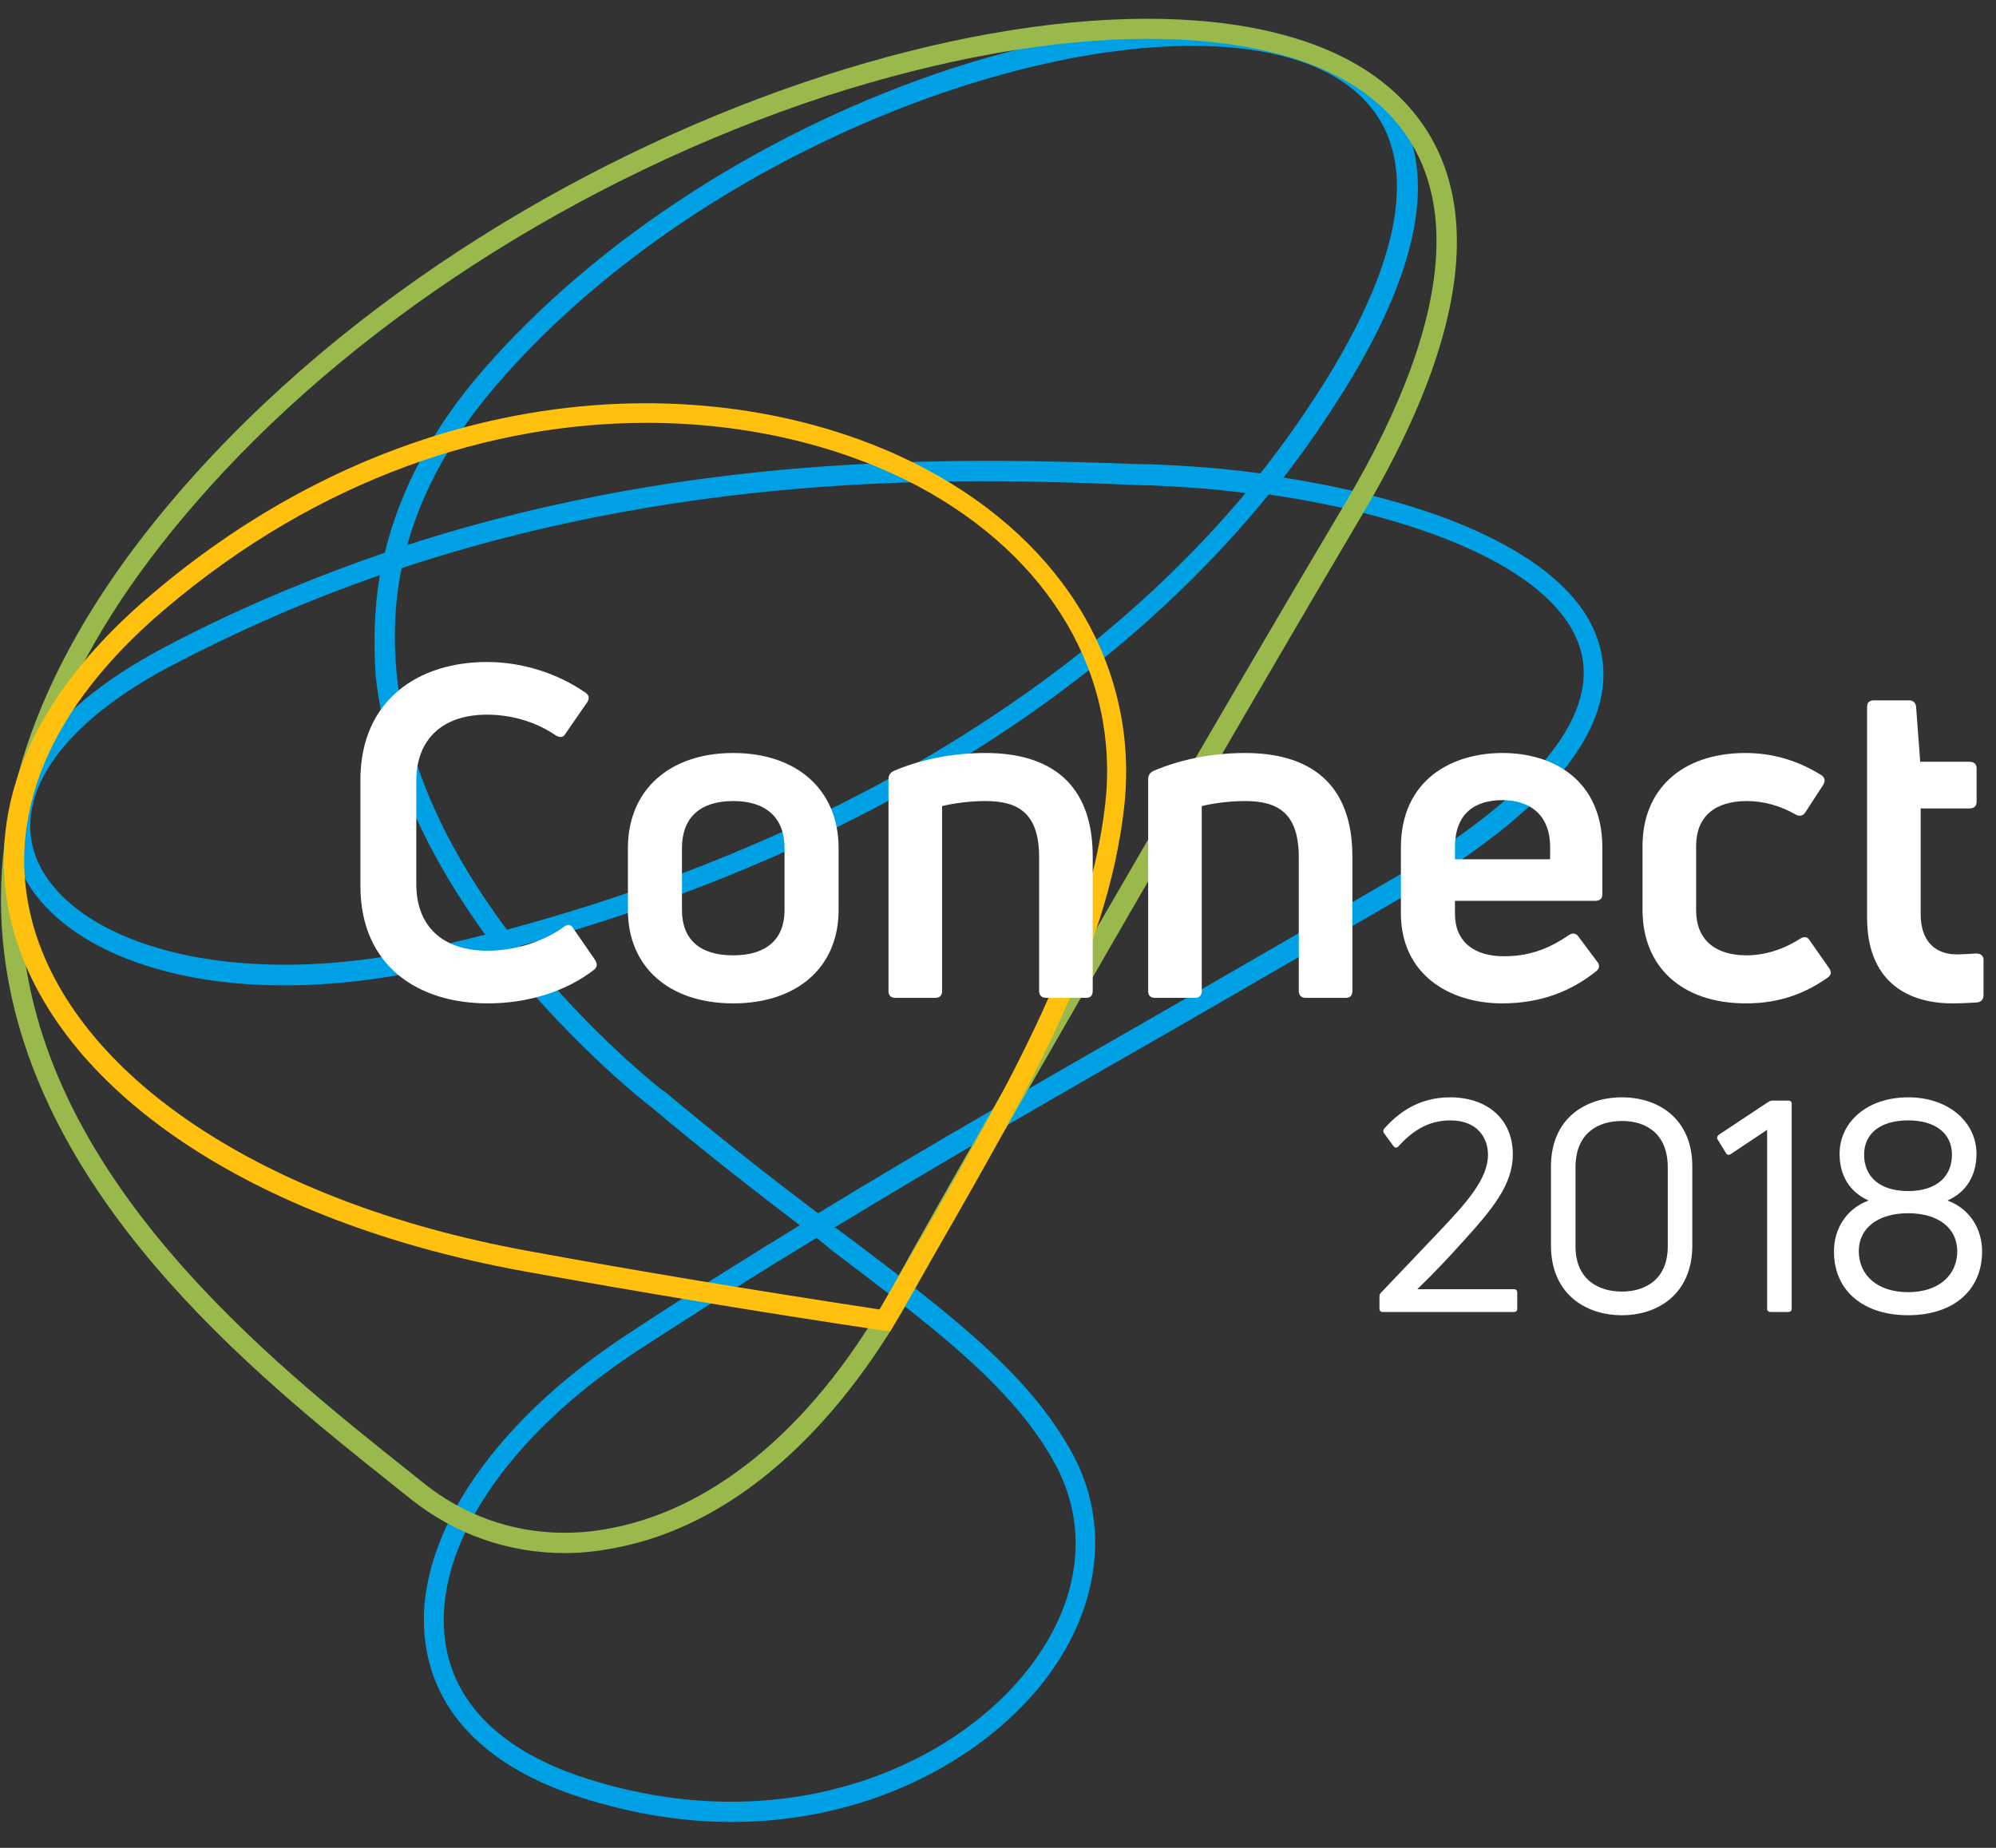 <svg xmlns="http://www.w3.org/2000/svg" width="108" height="100" viewBox="0 0 108 100">
  <rect x="0" y="0" width="108" height="100" fill="#333333" stroke="none"/>
  <g fill="none" fill-rule="evenodd">
    <g fill-rule="nonzero" transform="translate(0 1)">
      <path fill="#00A1E4" d="M39.587,97.6 C37.003,97.6 34.268,97.182 31.419,96.27 C27.962,95.168 23.707,92.813 23.023,87.95 C22.263,82.517 26.48,76.097 33.964,71.196 C37.079,69.144 40.119,67.245 43.272,65.307 C40.841,63.445 38.181,61.394 35.256,58.924 C34.99,58.734 31.799,56.227 28.341,52.2 C27.886,51.668 27.468,51.136 27.012,50.528 C26.328,50.718 25.682,50.87 24.998,51.022 L24.58,51.136 C11.777,54.29 2.849,50.718 0.988,45.741 C-0.494,41.828 2.393,37.497 8.738,34.116 C12.803,31.951 16.868,30.279 20.819,28.911 C21.655,25.492 23.403,22.187 26.1,19.072 C32.293,11.929 41.562,5.965 51.516,2.697 C61.052,-0.38 69.296,-0.38 73.589,2.773 C76.666,5.053 79.06,9.878 72.791,20.021 C71.766,21.655 70.664,23.289 69.448,24.846 C72.601,25.34 75.527,26.062 78.034,26.974 C82.935,28.797 85.898,31.229 86.582,34.078 C87.646,38.295 83.923,42.892 75.527,47.755 C71.462,50.11 67.776,52.238 64.357,54.214 C56.987,58.431 50.908,61.926 45.172,65.421 C45.362,65.535 45.514,65.687 45.703,65.801 C51.44,70.132 55.581,73.285 57.937,77.502 C60.178,81.453 59.532,86.24 56.265,90.267 C52.922,94.332 46.919,97.6 39.587,97.6 Z M44.184,65.991 C40.917,67.966 37.763,69.98 34.534,72.069 C27.392,76.742 23.403,82.783 24.086,87.798 C24.542,91.217 27.202,93.8 31.723,95.244 C42.17,98.587 51.174,94.788 55.429,89.583 C58.469,85.86 59.038,81.643 56.987,78.034 C54.707,74.007 50.642,70.93 45.02,66.675 C44.754,66.447 44.45,66.219 44.184,65.991 Z M28.152,50.186 C31.913,54.973 35.864,58.013 35.902,58.051 L35.94,58.051 C38.979,60.596 41.752,62.762 44.26,64.661 C50.11,61.09 56.341,57.519 63.825,53.226 C67.245,51.25 70.93,49.123 74.995,46.767 C82.821,42.246 86.468,37.915 85.556,34.306 C84.455,29.937 77.008,26.974 68.65,25.758 C59.532,36.966 45.476,45.438 28.152,50.186 Z M20.553,30.127 C16.83,31.419 13.031,33.052 9.194,35.066 C3.381,38.143 0.684,41.98 1.938,45.362 C3.685,49.959 12.499,52.96 24.276,50.072 L24.694,49.959 C25.226,49.845 25.758,49.693 26.252,49.579 C23.555,45.855 20.895,40.955 20.325,35.56 C20.211,33.736 20.249,31.913 20.553,30.127 Z M21.731,29.747 C21.351,31.609 21.275,33.508 21.465,35.484 C21.997,40.689 24.58,45.514 27.43,49.313 C44.488,44.716 58.355,36.472 67.397,25.682 C65.687,25.454 63.939,25.34 62.192,25.264 L61.85,25.264 C52.998,24.884 38.029,24.352 21.731,29.747 Z M64.509,1.482 C53.492,1.482 36.852,8.282 26.898,19.793 C24.504,22.567 22.871,25.492 22.035,28.493 C38.257,23.251 53.074,23.821 61.888,24.124 L62.23,24.124 C64.243,24.2 66.257,24.352 68.194,24.618 C69.524,22.947 70.74,21.199 71.841,19.414 C76.438,11.929 76.818,6.459 72.905,3.609 C70.968,2.166 68.004,1.482 64.509,1.482 Z"/>
      <path fill="#99B94D" d="M30.583,83.049 C27.544,83.049 24.656,82.061 22.225,80.124 L21.275,79.364 C13.829,73.437 1.406,63.521 0.152,49.883 C-0.57,41.98 2.621,33.812 9.688,25.644 C28.303,4.103 62.534,-5.433 74.425,3.153 C78.68,6.231 82.023,12.841 73.703,26.86 C67.207,37.839 53.948,60.748 49.313,69.106 L48.857,68.84 L49.313,69.106 C45.096,76.704 39.473,81.567 33.394,82.745 C32.445,82.935 31.533,83.049 30.583,83.049 Z M62.078,1.102 C56.987,1.102 50.984,2.166 44.64,4.217 C31.267,8.624 18.806,16.678 10.486,26.328 C3.609,34.268 0.494,42.132 1.216,49.769 C2.431,62.952 14.665,72.677 21.959,78.49 L22.909,79.25 C25.796,81.567 29.443,82.441 33.166,81.681 C38.903,80.541 44.298,75.907 48.325,68.574 C53.378,59.418 66.713,36.434 72.753,26.29 C79.022,15.728 79.364,8.016 73.779,3.989 C71.082,2.052 67.017,1.102 62.078,1.102 Z"/>
      <path fill="#FFC10E" d="M48.173,71.044 L47.793,71.006 C40.917,69.98 34.344,68.878 28.228,67.776 C13.563,65.079 3.039,57.975 0.684,49.199 C-0.456,44.868 -0.114,38.257 8.13,31.229 C22.681,18.806 39.701,18.844 50.11,24.39 C57.671,28.417 61.66,35.256 60.824,42.702 C59.912,50.718 55.543,58.241 49.541,68.65 L48.173,71.044 Z M34.99,21.883 C26.708,21.883 17.362,24.77 8.852,32.027 C2.659,37.307 0.228,43.158 1.748,48.895 C3.989,57.215 14.209,64.053 28.455,66.675 C34.42,67.776 40.879,68.84 47.603,69.866 L48.629,68.08 C54.593,57.785 58.886,50.338 59.798,42.55 C60.596,35.56 56.835,29.139 49.655,25.302 C45.628,23.175 40.537,21.883 34.99,21.883 Z"/>
    </g>
    <path fill="#FFFFFF" d="M32.15 52.475C30.575 53.7 28.475 54.3 26.4 54.3 22.675 54.3 19.5 52.325 19.5 47.925L19.5 42.225C19.5 37.825 22.7 35.825 26.35 35.825 28.275 35.825 30.2 36.45 31.7 37.5 31.875 37.625 31.9 37.8 31.775 38L30.6 39.7C30.475 39.925 30.3 39.925 30.075 39.8 28.95 39.025 27.6 38.675 26.35 38.675 23.925 38.675 22.525 40.025 22.525 42.25L22.525 47.85C22.525 50.125 23.95 51.45 26.375 51.45 27.8 51.45 29.35 51 30.525 50.15 30.725 50 30.9 50.025 31.025 50.25L32.2 51.95C32.325 52.15 32.325 52.325 32.15 52.475zM45.375 49.25C45.375 52.35 43.125 54.3 39.675 54.3 36.225 54.3 33.975 52.35 33.975 49.25L33.975 45.9C33.975 42.75 36.225 40.75 39.675 40.75 43.125 40.75 45.375 42.75 45.375 45.9L45.375 49.25zM36.9 49.25C36.9 50.85 37.875 51.7 39.675 51.7 41.45 51.7 42.45 50.85 42.45 49.25L42.45 45.9C42.45 44.25 41.45 43.35 39.675 43.35 37.875 43.35 36.9 44.25 36.9 45.9L36.9 49.25zM50.6 54L48.45 54C48.2 54 48.075 53.875 48.075 53.625L48.075 42.175C48.075 41.975 48.15 41.825 48.35 41.725 49.8 41.1 51.55 40.75 53.325 40.75 56.775 40.75 59.125 42.35 59.125 46.35L59.125 53.625C59.125 53.875 59 54 58.775 54L56.6 54C56.375 54 56.225 53.875 56.225 53.625L56.225 46.4C56.225 44.05 55.15 43.35 53.325 43.35 52.475 43.35 51.55 43.475 50.975 43.625L50.975 53.625C50.975 53.875 50.85 54 50.6 54zM64.65 54L62.5 54C62.25 54 62.125 53.875 62.125 53.625L62.125 42.175C62.125 41.975 62.2 41.825 62.4 41.725 63.85 41.1 65.6 40.75 67.375 40.75 70.825 40.75 73.175 42.35 73.175 46.35L73.175 53.625C73.175 53.875 73.05 54 72.825 54L70.65 54C70.425 54 70.275 53.875 70.275 53.625L70.275 46.4C70.275 44.05 69.2 43.35 67.375 43.35 66.525 43.35 65.6 43.475 65.025 43.625L65.025 53.625C65.025 53.875 64.9 54 64.65 54zM86.7 45.875L86.7 48.4C86.7 48.625 86.575 48.75 86.325 48.75L78.725 48.75 78.725 49.45C78.725 50.975 79.775 51.75 81.375 51.75 82.925 51.75 83.975 51.225 84.9 50.6 85.075 50.475 85.275 50.5 85.4 50.675L86.425 52.05C86.575 52.225 86.55 52.425 86.35 52.575 85.025 53.625 83.4 54.3 81.275 54.3 78.45 54.3 75.8 52.75 75.8 49.425L75.8 45.875C75.8 42.2 78.55 40.75 81.3 40.75 84.025 40.75 86.7 42.2 86.7 45.875zM83.875 45.85C83.875 44.025 82.7 43.3 81.3 43.3 79.825 43.3 78.725 44 78.725 45.85L78.725 46.5 83.875 46.5 83.875 45.85zM98.9 52.9C97.625 53.8 96.225 54.3 94.475 54.3 90.975 54.3 88.875 52.3 88.875 49.25L88.875 45.775C88.875 42.725 91 40.75 94.45 40.75 95.9 40.75 97.275 41.15 98.55 41.95 98.75 42.075 98.775 42.275 98.65 42.475L97.675 43.975C97.55 44.15 97.375 44.2 97.15 44.075 96.375 43.625 95.45 43.35 94.525 43.35 92.75 43.35 91.775 44.225 91.775 45.775L91.775 49.275C91.775 50.825 92.775 51.7 94.5 51.7 95.45 51.7 96.475 51.4 97.4 50.8 97.625 50.675 97.8 50.675 97.925 50.9L98.975 52.4C99.1 52.6 99.1 52.75 98.9 52.9zM103.925 49.475C103.925 50.85 104.625 51.65 105.9 51.65 106.125 51.65 106.525 51.625 106.925 51.6 107.175 51.6 107.325 51.725 107.325 51.95L107.325 53.85C107.325 54.05 107.225 54.225 106.975 54.25 106.55 54.275 106.025 54.3 105.65 54.3 103.05 54.3 101.025 52.975 101.025 49.675L101.025 38.25C101.025 38.025 101.15 37.9 101.4 37.9L103.3 37.9C103.5 37.9 103.65 38.025 103.675 38.225L103.9 41.225 106.575 41.225C106.8 41.225 106.95 41.35 106.95 41.575L106.95 43.4C106.95 43.625 106.8 43.75 106.575 43.75L103.925 43.75 103.925 49.475zM81.92 71L74.816 71C74.704 71 74.64 70.936 74.64 70.824L74.64 70.168C74.64 70.088 74.656 70.008 74.736 69.944L77.856 66.664C79.36 65.08 80.512 63.8 80.512 62.488 80.512 61.576 79.936 60.632 78.48 60.632 77.184 60.632 76.336 61.304 75.664 62.04 75.584 62.136 75.488 62.12 75.408 62.04L74.896 61.336C74.832 61.256 74.832 61.16 74.896 61.08 75.664 60.216 76.768 59.384 78.464 59.384 80.464 59.384 81.856 60.552 81.856 62.472 81.856 64.104 80.768 65.432 79.04 67.32 78.48 67.944 77.664 68.824 76.688 69.768L81.92 69.768C82.032 69.768 82.096 69.832 82.096 69.96L82.096 70.824C82.096 70.936 82.032 71 81.92 71zM91.568 67.4C91.568 70.024 89.712 71.176 87.76 71.176 85.792 71.176 83.92 70.024 83.92 67.4L83.92 63.128C83.92 60.52 85.792 59.384 87.76 59.384 89.712 59.384 91.568 60.52 91.568 63.128L91.568 67.4zM85.248 67.448C85.248 69.224 86.464 69.896 87.76 69.896 89.04 69.896 90.24 69.224 90.24 67.448L90.24 63.176C90.24 61.336 89.056 60.664 87.76 60.664 86.448 60.664 85.248 61.336 85.248 63.176L85.248 67.448zM96.752 71L95.808 71C95.68 71 95.616 70.936 95.616 70.824L95.616 61.144 93.648 62.456C93.552 62.52 93.456 62.504 93.392 62.408L92.944 61.672C92.88 61.592 92.912 61.48 92.992 61.416L95.696 59.624C95.776 59.576 95.84 59.56 95.936 59.56L96.752 59.56C96.88 59.56 96.944 59.624 96.944 59.736L96.944 70.824C96.944 70.936 96.88 71 96.752 71zM107.248 67.72C107.248 69.88 105.632 71.176 103.248 71.176 100.848 71.176 99.232 69.88 99.232 67.72 99.232 66.552 99.856 65.432 101.104 64.968 100.064 64.504 99.536 63.592 99.536 62.44 99.536 60.744 101.008 59.384 103.248 59.384 105.456 59.384 106.944 60.744 106.944 62.44 106.944 63.592 106.416 64.504 105.376 64.968 106.624 65.432 107.248 66.552 107.248 67.72zM100.576 67.704C100.576 69 101.568 69.928 103.248 69.928 104.912 69.928 105.904 69 105.904 67.704 105.904 66.472 104.88 65.656 103.248 65.656 101.6 65.656 100.576 66.472 100.576 67.704zM100.864 62.488C100.864 63.672 101.696 64.456 103.248 64.456 104.784 64.456 105.616 63.672 105.616 62.488 105.616 61.32 104.704 60.632 103.248 60.632 101.776 60.632 100.864 61.32 100.864 62.488z"/>
  </g>
</svg>
